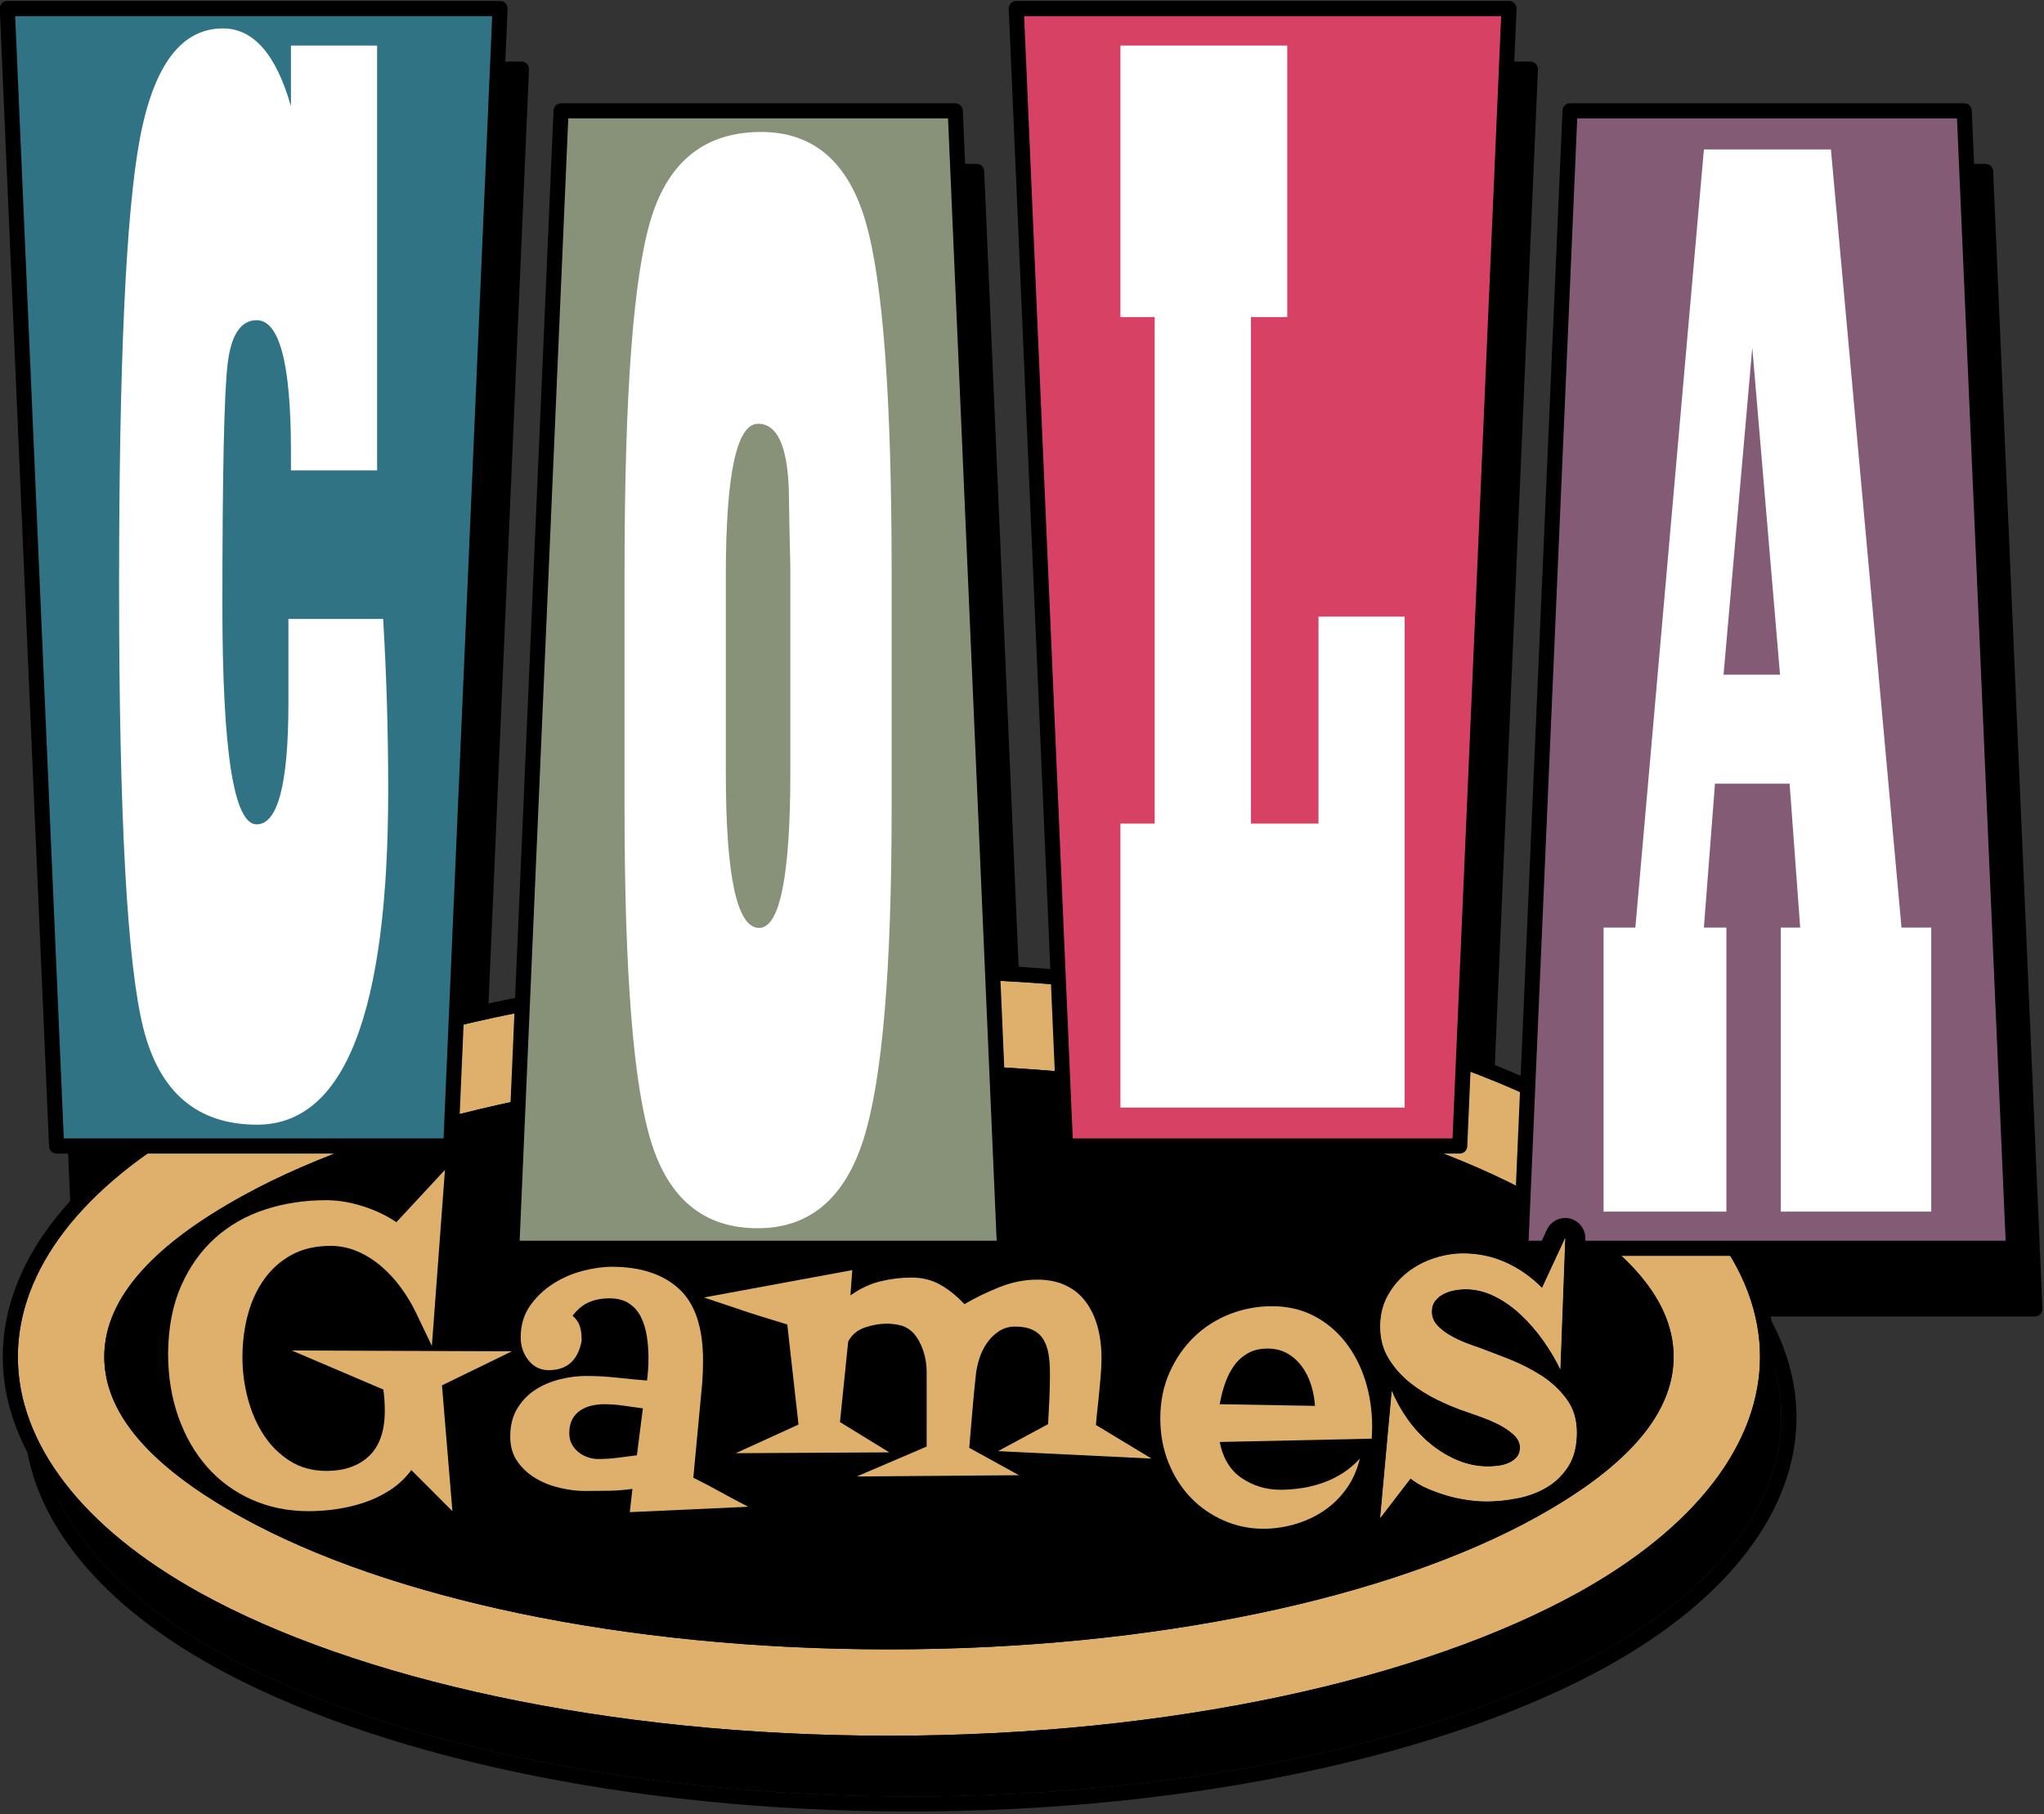 <?xml version="1.0" encoding="UTF-8" standalone="no"?>
<!DOCTYPE svg PUBLIC "-//W3C//DTD SVG 1.1//EN" "http://www.w3.org/Graphics/SVG/1.1/DTD/svg11.dtd">
<svg width="100%" height="100%" viewBox="0 0 1691 1501" version="1.1" xmlns="http://www.w3.org/2000/svg" xmlns:xlink="http://www.w3.org/1999/xlink" xml:space="preserve" xmlns:serif="http://www.serif.com/" style="fill-rule:evenodd;clip-rule:evenodd;stroke-linecap:round;stroke-linejoin:round;stroke-miterlimit:1.5;">
    <rect x="0" y="0" width="1691" height="1501" fill="#333333" stroke="none"/>
    <g transform="matrix(1,0,0,1,-1554.62,-68.75)">
        <g transform="matrix(0.952,0,0,0.952,1248.15,-67.874)">
            <g>
                <g transform="matrix(1,0,0,1,18.596,52.688)">
                    <g transform="matrix(0.735,0,0,1.198,187.335,-586.355)">
                        <ellipse cx="1234.13" cy="1593.58" rx="978.814" ry="243.579"/>
                    </g>
                    <g transform="matrix(0.735,0,0,1.198,187.335,-586.355)">
                        <path d="M1234.13,1318.66C899.738,1318.66 603.35,1359.96 419.537,1422.34C280.469,1469.54 204.224,1530.62 204.224,1593.58C204.224,1656.54 280.469,1717.62 419.537,1764.81C603.35,1827.2 899.738,1868.49 1234.13,1868.49C1568.52,1868.49 1864.9,1827.2 2048.72,1764.81C2187.78,1717.62 2264.03,1656.54 2264.03,1593.58C2264.03,1530.62 2187.78,1469.54 2048.72,1422.34C1864.9,1359.96 1568.52,1318.66 1234.13,1318.66ZM1234.13,1381.34C1548.01,1381.34 1826.71,1418.62 1999.25,1477.18C2097.82,1510.64 2161.85,1548.95 2161.85,1593.58C2161.85,1638.2 2097.82,1676.52 1999.25,1709.98C1826.71,1768.53 1548.01,1805.82 1234.13,1805.82C920.248,1805.82 641.544,1768.53 469.006,1709.98C370.43,1676.52 306.402,1638.2 306.402,1593.58C306.402,1548.95 370.43,1510.64 469.006,1477.18C641.544,1418.62 920.248,1381.34 1234.13,1381.34Z"/>
                        <path d="M1234.13,1307.71C896.154,1307.71 596.676,1349.71 410.893,1412.76C264.724,1462.37 186.37,1527.41 186.37,1593.58C186.37,1659.75 264.724,1724.79 410.893,1774.4C596.676,1837.45 896.154,1879.45 1234.13,1879.45C1572.1,1879.45 1871.58,1837.45 2057.36,1774.4C2203.53,1724.79 2281.88,1659.75 2281.88,1593.58C2281.88,1527.41 2203.53,1462.37 2057.36,1412.76C1871.58,1349.71 1572.1,1307.71 1234.13,1307.71ZM1234.13,1318.66C899.738,1318.66 603.35,1359.96 419.537,1422.34C280.469,1469.54 204.224,1530.62 204.224,1593.58C204.224,1656.54 280.469,1717.62 419.537,1764.81C603.35,1827.2 899.738,1868.49 1234.13,1868.49C1568.52,1868.49 1864.9,1827.2 2048.72,1764.81C2187.78,1717.62 2264.03,1656.54 2264.03,1593.58C2264.03,1530.62 2187.78,1469.54 2048.72,1422.34C1864.9,1359.96 1568.52,1318.66 1234.13,1318.66ZM1234.13,1381.34C1548.01,1381.34 1826.71,1418.62 1999.25,1477.18C2097.82,1510.64 2161.85,1548.95 2161.85,1593.58C2161.85,1638.2 2097.82,1676.52 1999.25,1709.98C1826.71,1768.53 1548.01,1805.82 1234.13,1805.82C920.248,1805.82 641.544,1768.53 469.006,1709.98C370.43,1676.52 306.402,1638.2 306.402,1593.58C306.402,1548.95 370.43,1510.64 469.006,1477.18C641.544,1418.62 920.248,1381.34 1234.13,1381.34ZM1234.13,1392.29C1544.42,1392.29 1820.03,1428.88 1990.6,1486.77C2037.91,1502.82 2077.04,1519.95 2104.23,1538.51C2129.3,1555.62 2144,1573.83 2144,1593.58C2144,1613.33 2129.3,1631.53 2104.23,1648.65C2077.04,1667.21 2037.91,1684.34 1990.6,1700.39C1820.03,1758.28 1544.42,1794.87 1234.13,1794.87C923.832,1794.87 648.219,1758.28 477.65,1700.39C430.342,1684.34 391.21,1667.21 364.018,1648.65C338.948,1631.53 324.256,1613.33 324.256,1593.58C324.256,1573.83 338.948,1555.62 364.018,1538.51C391.21,1519.95 430.342,1502.82 477.65,1486.77C648.219,1428.88 923.832,1392.29 1234.13,1392.29Z"/>
                    </g>
                    <g transform="matrix(1.285,0,0,2.827,-45.817,-3792.32)">
                        <path d="M750.301,1849.5L770.318,1849.5C785.603,1849.5 793.246,1851.93 793.246,1856.78C793.246,1860.14 790.516,1862.78 785.057,1864.68C779.598,1866.58 772.077,1867.53 762.493,1867.53L739.201,1867.53C728.768,1867.53 721.671,1865.68 717.911,1861.99C708.812,1865.68 700.017,1867.53 691.525,1867.53L670.781,1867.53C657.436,1867.53 646.67,1865.37 638.481,1861.04C630.293,1856.71 626.198,1851.05 626.198,1844.05C626.198,1833.46 634.235,1824 650.309,1815.64C666.383,1807.29 684.55,1803.12 704.809,1803.12C720.337,1803.12 731.68,1805.57 738.837,1810.48C744.903,1806.34 752.849,1804.28 762.675,1804.28C768.013,1804.28 772.471,1805.05 776.05,1806.59C779.629,1808.13 781.418,1810.04 781.418,1812.3C781.418,1813.84 780.447,1815.68 778.506,1817.84L776.505,1820.07L750.301,1849.5ZM684.246,1849.92L688.796,1849.92C698.743,1849.92 705.355,1848.07 708.63,1844.38L721.368,1830.07C723.066,1828.2 723.916,1826.63 723.916,1825.36C723.916,1823.87 722.308,1822.58 719.094,1821.47C715.879,1820.37 712.027,1819.82 707.538,1819.82C698.683,1819.82 690.069,1822.16 681.699,1826.85C673.328,1831.53 669.143,1836.38 669.143,1841.4C669.143,1847.08 674.177,1849.92 684.246,1849.92Z" style="fill-rule:nonzero;"/>
                        <path d="M759.089,1846.81L781.995,1821.08C781.995,1821.08 783.993,1818.85 783.993,1818.85C786.285,1816.31 787.343,1814.12 787.343,1812.3C787.343,1809.26 784.933,1806.71 780.129,1804.64C775.452,1802.62 769.651,1801.58 762.675,1801.58C753.335,1801.58 745.357,1803.1 738.819,1806.18C730.692,1802.38 719.398,1800.42 704.809,1800.42C682.926,1800.42 663.211,1804.85 645.849,1813.87C628.776,1822.74 620.273,1832.81 620.273,1844.05C620.273,1851.78 624.944,1858.01 633.989,1862.79C643.323,1867.73 655.569,1870.22 670.781,1870.22L691.525,1870.22C699.567,1870.22 707.929,1868.86 716.475,1865.99C721.569,1868.78 729.097,1870.22 739.201,1870.22L762.493,1870.22C773.632,1870.22 782.317,1869.02 788.662,1866.81C795.611,1864.39 799.171,1861.06 799.171,1856.78C799.171,1854.06 797.299,1851.9 793.863,1850.27C789.348,1848.12 781.605,1846.81 770.318,1846.81L759.089,1846.81ZM750.301,1849.5L770.318,1849.5C785.603,1849.5 793.246,1851.93 793.246,1856.78C793.246,1860.14 790.516,1862.78 785.057,1864.68C779.598,1866.58 772.077,1867.53 762.493,1867.53L739.201,1867.53C728.768,1867.53 721.671,1865.68 717.911,1861.99C708.812,1865.68 700.017,1867.53 691.525,1867.53L670.781,1867.53C657.436,1867.53 646.67,1865.37 638.481,1861.04C630.293,1856.71 626.198,1851.05 626.198,1844.05C626.198,1833.46 634.235,1824 650.309,1815.64C666.383,1807.29 684.55,1803.12 704.809,1803.12C720.337,1803.12 731.68,1805.57 738.837,1810.48C744.903,1806.34 752.849,1804.28 762.675,1804.28C768.013,1804.28 772.471,1805.05 776.05,1806.59C779.629,1808.13 781.418,1810.04 781.418,1812.3C781.418,1813.84 780.447,1815.68 778.506,1817.84L776.505,1820.07L750.301,1849.5ZM684.246,1849.92L688.796,1849.92C698.743,1849.92 705.355,1848.07 708.63,1844.38L721.368,1830.07C723.066,1828.2 723.916,1826.63 723.916,1825.36C723.916,1823.87 722.308,1822.58 719.094,1821.47C715.879,1820.37 712.027,1819.82 707.538,1819.82C698.683,1819.82 690.069,1822.16 681.699,1826.85C673.328,1831.53 669.143,1836.38 669.143,1841.4C669.143,1847.08 674.177,1849.92 684.246,1849.92ZM684.246,1847.23C681.814,1847.23 679.817,1847.03 678.357,1846.48C675.821,1845.53 675.068,1843.78 675.068,1841.4C675.068,1836.96 678.892,1832.69 686.299,1828.55C693.261,1824.65 700.173,1822.51 707.538,1822.51C710.633,1822.51 713.308,1822.86 715.524,1823.62C717.014,1824.13 717.991,1824.67 717.991,1825.36C717.991,1826.36 717.223,1827.58 715.889,1829.05C715.885,1829.05 715.88,1829.06 715.876,1829.06L703.135,1843.37C700.791,1846.01 695.914,1847.23 688.796,1847.23L684.246,1847.23Z"/>
                        <path d="M1019.07,1849.5L1040.72,1849.5C1056.01,1849.5 1063.65,1851.96 1063.65,1856.86C1063.65,1860.23 1060.95,1862.84 1055.55,1864.72C1050.16,1866.59 1042.66,1867.53 1033.08,1867.53L996.141,1867.53C988.135,1867.53 981.644,1866.57 976.671,1864.64C971.697,1862.71 969.21,1860.17 969.21,1857.03C969.21,1854.88 970.848,1851.96 974.123,1848.26L991.228,1829.33C992.199,1828.23 992.684,1827.21 992.684,1826.27C992.684,1822.69 988.681,1820.89 980.674,1820.89C974.487,1820.89 968.361,1822.16 962.295,1824.7C956.229,1827.23 951.377,1830.6 947.738,1834.79L927.357,1857.61C920.685,1864.99 910.98,1868.69 898.242,1868.69C893.268,1868.69 889.022,1867.94 885.504,1866.45C881.986,1864.97 880.227,1863.2 880.227,1861.16C880.227,1859.56 881.137,1857.69 882.957,1855.54L884.958,1853.31L905.521,1830.24C907.34,1828.2 908.25,1826.6 908.25,1825.44C908.25,1824.23 907.037,1823.17 904.611,1822.26C902.185,1821.35 899.334,1820.89 896.058,1820.89C882.957,1820.89 872.584,1825.19 864.942,1833.79L843.651,1857.53C836.979,1864.97 827.335,1868.69 814.718,1868.69C809.744,1868.69 805.468,1867.96 801.889,1866.5C798.311,1865.04 796.521,1863.26 796.521,1861.16C796.521,1859.51 797.431,1857.63 799.251,1855.54L801.253,1853.31L837.464,1812.79C842.559,1807.11 850.202,1804.28 860.392,1804.28C870.947,1804.28 877.498,1806.54 880.045,1811.06C888.294,1807.86 894.997,1805.74 900.153,1804.69C905.308,1803.64 911.647,1803.12 919.168,1803.12C935.424,1803.12 947.616,1806.34 955.744,1812.79C969.331,1806.34 984.617,1803.12 1001.6,1803.12C1013.25,1803.12 1022.98,1804.65 1030.81,1807.71C1038.63,1810.77 1042.54,1814.53 1042.54,1818.99C1042.54,1821.8 1041.21,1824.7 1038.54,1827.67L1019.07,1849.5Z" style="fill-rule:nonzero;"/>
                        <path d="M1027.86,1846.81L1044.03,1828.69C1047.01,1825.37 1048.47,1822.13 1048.47,1818.99C1048.47,1813.73 1043.9,1809.28 1034.67,1805.66C1025.8,1802.2 1014.8,1800.42 1001.6,1800.42C985.226,1800.42 970.25,1803.12 956.756,1808.6C947.664,1803.15 935.133,1800.42 919.168,1800.42C910.685,1800.42 903.55,1801.05 897.735,1802.23C893.587,1803.07 888.478,1804.55 882.445,1806.69C880.905,1805.54 879.013,1804.59 876.804,1803.83C872.602,1802.38 867.162,1801.58 860.392,1801.58C847.936,1801.58 838.206,1804.83 831.978,1811.78L795.764,1852.29C795.764,1852.29 793.764,1854.52 793.764,1854.52C793.756,1854.53 793.748,1854.54 793.74,1854.55C791.602,1857.01 790.596,1859.22 790.596,1861.16C790.596,1864.04 793.013,1866.49 797.93,1868.5C802.616,1870.41 808.206,1871.38 814.718,1871.38C829.521,1871.38 841.31,1867.27 849.138,1858.54C849.138,1858.54 870.428,1834.81 870.428,1834.81C870.431,1834.81 870.433,1834.81 870.435,1834.8C876.891,1827.54 884.992,1823.59 896.058,1823.59C897.886,1823.59 899.486,1823.83 900.84,1824.34C901.717,1824.66 902.325,1825 902.325,1825.44C902.325,1826.36 901.472,1827.61 900.03,1829.23L879.469,1852.29C879.469,1852.29 877.47,1854.52 877.47,1854.52C877.455,1854.54 877.441,1854.56 877.427,1854.57C875.296,1857.09 874.302,1859.29 874.302,1861.16C874.302,1863.96 876.648,1866.39 881.467,1868.42C886.103,1870.39 891.688,1871.38 898.242,1871.38C913.183,1871.38 925.012,1867.29 932.838,1858.63C932.841,1858.63 932.844,1858.62 932.847,1858.62L953.228,1835.8C953.235,1835.79 953.242,1835.78 953.249,1835.77C956.525,1832 960.846,1828.96 966.307,1826.68C971.081,1824.68 975.804,1823.59 980.674,1823.59C982.789,1823.59 984.466,1823.68 985.524,1824.16C986.552,1824.62 986.759,1825.35 986.759,1826.27C986.759,1826.9 986.387,1827.58 985.741,1828.31C985.735,1828.32 968.642,1847.24 968.642,1847.24C968.637,1847.25 968.632,1847.25 968.628,1847.26C964.981,1851.37 963.285,1854.63 963.285,1857.03C963.285,1861.02 966.503,1864.23 972.824,1866.68C978.793,1869 986.533,1870.22 996.141,1870.22L1033.08,1870.22C1044.22,1870.22 1052.88,1869.04 1059.15,1866.86C1066.04,1864.47 1069.58,1861.15 1069.58,1856.86C1069.58,1854.12 1067.71,1851.95 1064.29,1850.31C1059.77,1848.13 1052.02,1846.81 1040.72,1846.81L1027.86,1846.81ZM1019.07,1849.5L1040.72,1849.5C1056.01,1849.5 1063.65,1851.96 1063.65,1856.86C1063.65,1860.23 1060.95,1862.84 1055.55,1864.72C1050.16,1866.59 1042.66,1867.53 1033.08,1867.53L996.141,1867.53C988.135,1867.53 981.644,1866.57 976.671,1864.64C971.697,1862.71 969.21,1860.17 969.21,1857.03C969.21,1854.88 970.848,1851.96 974.123,1848.26L991.228,1829.33C992.199,1828.23 992.684,1827.21 992.684,1826.27C992.684,1822.69 988.681,1820.89 980.674,1820.89C974.487,1820.89 968.361,1822.16 962.295,1824.7C956.229,1827.23 951.377,1830.6 947.738,1834.79L927.357,1857.61C920.685,1864.99 910.98,1868.69 898.242,1868.69C893.268,1868.69 889.022,1867.94 885.504,1866.45C881.986,1864.97 880.227,1863.2 880.227,1861.16C880.227,1859.56 881.137,1857.69 882.957,1855.54L884.958,1853.31L905.521,1830.24C907.34,1828.2 908.25,1826.6 908.25,1825.44C908.25,1824.23 907.037,1823.17 904.611,1822.26C902.185,1821.35 899.334,1820.89 896.058,1820.89C882.957,1820.89 872.584,1825.19 864.942,1833.79L843.651,1857.53C836.979,1864.97 827.335,1868.69 814.718,1868.69C809.744,1868.69 805.468,1867.96 801.889,1866.5C798.311,1865.04 796.521,1863.26 796.521,1861.16C796.521,1859.51 797.431,1857.63 799.251,1855.54L801.253,1853.31L837.464,1812.79C842.559,1807.11 850.202,1804.28 860.392,1804.28C870.947,1804.28 877.498,1806.54 880.045,1811.06C888.294,1807.86 894.997,1805.74 900.153,1804.69C905.308,1803.64 911.647,1803.12 919.168,1803.12C935.424,1803.12 947.616,1806.34 955.744,1812.79C969.331,1806.34 984.617,1803.12 1001.6,1803.12C1013.25,1803.12 1022.98,1804.65 1030.81,1807.71C1038.63,1810.77 1042.54,1814.53 1042.54,1818.99C1042.54,1821.8 1041.21,1824.7 1038.54,1827.67L1019.07,1849.5Z"/>
                        <path d="M1114.24,1843.3C1114.24,1847.44 1121.09,1849.5 1134.8,1849.5L1188.85,1849.5C1204.13,1849.5 1211.78,1851.96 1211.78,1856.86C1211.78,1860.23 1209.08,1862.84 1203.68,1864.72C1198.28,1866.59 1190.73,1867.53 1181.02,1867.53L1129.53,1867.53C1110.36,1867.53 1095.77,1865.38 1085.76,1861.08C1075.75,1856.78 1070.75,1850.5 1070.75,1842.23C1070.75,1831.59 1078.66,1822.41 1094.5,1814.69C1110.33,1806.98 1129.16,1803.12 1151,1803.12C1166.89,1803.12 1179.66,1805.01 1189.3,1808.78C1198.95,1812.56 1203.77,1817.53 1203.77,1823.71C1203.77,1831.15 1197.1,1836.66 1183.75,1840.24C1176.35,1842.28 1165.31,1843.3 1150.63,1843.3L1114.24,1843.3ZM1122.97,1828.25L1142.99,1828.25C1155.97,1828.25 1162.28,1826.96 1161.91,1824.37C1161.55,1821.45 1157.37,1819.99 1149.36,1819.99C1138.2,1819.99 1129.4,1822.74 1122.97,1828.25Z" style="fill-rule:nonzero;"/>
                        <path d="M1123.59,1846L1150.63,1846C1166.67,1846 1178.7,1844.78 1186.79,1842.55C1202.01,1838.46 1209.69,1832.19 1209.69,1823.71C1209.69,1816.68 1204.14,1811.04 1193.17,1806.74C1182.54,1802.58 1168.52,1800.42 1151,1800.42C1127.5,1800.42 1107.2,1804.55 1090.16,1812.86C1073.27,1821.09 1064.82,1830.88 1064.82,1842.23C1064.82,1851.37 1070.62,1858.28 1081.69,1863.04C1092.65,1867.75 1108.54,1870.22 1129.53,1870.22L1181.02,1870.22C1192.29,1870.22 1201,1869.03 1207.27,1866.86C1214.16,1864.47 1217.7,1861.15 1217.7,1856.86C1217.7,1854.12 1215.83,1851.95 1212.41,1850.31C1207.89,1848.13 1200.14,1846.81 1188.85,1846.81L1134.8,1846.81C1129.92,1846.81 1126.1,1846.6 1123.58,1846L1123.59,1846ZM1114.24,1843.3C1114.24,1847.44 1121.09,1849.5 1134.8,1849.5L1188.85,1849.5C1204.13,1849.5 1211.78,1851.96 1211.78,1856.86C1211.78,1860.23 1209.08,1862.84 1203.68,1864.72C1198.28,1866.59 1190.73,1867.53 1181.02,1867.53L1129.53,1867.53C1110.36,1867.53 1095.77,1865.38 1085.76,1861.08C1075.75,1856.78 1070.75,1850.5 1070.75,1842.23C1070.75,1831.59 1078.66,1822.41 1094.5,1814.69C1110.33,1806.98 1129.16,1803.12 1151,1803.12C1166.89,1803.12 1179.66,1805.01 1189.3,1808.78C1198.95,1812.56 1203.77,1817.53 1203.77,1823.71C1203.77,1831.15 1197.1,1836.66 1183.75,1840.24C1176.35,1842.28 1165.31,1843.3 1150.63,1843.3L1114.24,1843.3ZM1122.97,1828.25L1142.99,1828.25C1155.97,1828.25 1162.28,1826.96 1161.91,1824.37C1161.55,1821.45 1157.37,1819.99 1149.36,1819.99C1138.2,1819.99 1129.4,1822.74 1122.97,1828.25ZM1134.42,1825.56C1138.59,1823.66 1143.53,1822.68 1149.36,1822.68C1152.03,1822.68 1154.07,1822.76 1155.21,1823.35C1155.77,1823.64 1155.94,1824.04 1156,1824.52C1156,1824.53 1156,1824.53 1156,1824.54C1156.01,1824.61 1155.83,1824.63 1155.68,1824.67C1155.14,1824.83 1154.46,1824.94 1153.67,1825.05C1151.03,1825.41 1147.47,1825.56 1142.99,1825.56L1134.42,1825.56L1134.42,1825.56Z"/>
                        <path d="M1279.29,1826.85L1275.83,1830.65C1270.49,1836.11 1262.91,1838.84 1253.08,1838.84C1248.11,1838.84 1243.65,1838.05 1239.71,1836.48C1235.76,1834.91 1233.79,1833.11 1233.79,1831.07C1233.79,1829.14 1235.55,1826.57 1239.07,1823.38L1263.27,1801.05C1269.22,1795.7 1276.62,1793.03 1285.47,1793.03C1290.2,1793.03 1294.27,1793.73 1297.66,1795.14C1301.06,1796.54 1302.76,1798.21 1302.76,1800.14C1302.76,1800.64 1302.39,1801.71 1301.67,1803.37C1301.18,1804.58 1300.94,1805.65 1300.94,1806.59C1300.94,1810.06 1303.79,1813.62 1309.49,1817.26L1319.86,1823.79C1330.42,1830.46 1335.69,1836.91 1335.69,1843.14C1335.69,1850.08 1329.99,1855.88 1318.59,1860.54C1307.19,1865.2 1292.99,1867.53 1276.01,1867.53L1237.98,1867.53C1222.57,1867.53 1214.87,1865.1 1214.87,1860.25C1214.87,1856.89 1217.6,1854.26 1223.06,1852.36C1228.52,1850.45 1236.04,1849.5 1245.62,1849.5L1266.73,1849.5C1283.59,1849.5 1292.02,1846.72 1292.02,1841.15C1292.02,1839.11 1290.45,1836.72 1287.29,1833.96L1279.29,1826.85Z" style="fill-rule:nonzero;"/>
                        <path d="M1279.74,1833.17L1282.04,1835.2C1284.65,1837.49 1286.1,1839.46 1286.1,1841.15C1286.1,1842.61 1285.38,1843.8 1283.61,1844.68C1280.42,1846.26 1274.7,1846.81 1266.73,1846.81L1245.62,1846.81C1234.48,1846.81 1225.8,1848.01 1219.45,1850.22C1212.5,1852.64 1208.94,1855.97 1208.94,1860.25C1208.94,1862.98 1210.83,1865.14 1214.3,1866.78C1218.84,1868.92 1226.63,1870.22 1237.98,1870.22L1276.01,1870.22C1294.59,1870.22 1310.08,1867.64 1322.55,1862.55C1335.27,1857.35 1341.62,1850.88 1341.62,1843.14C1341.62,1836.41 1336.07,1829.42 1324.67,1822.22L1314.31,1815.69C1309.44,1812.58 1306.86,1809.56 1306.86,1806.59C1306.86,1805.8 1307.08,1804.9 1307.48,1803.88C1308.33,1801.96 1308.68,1800.71 1308.68,1800.14C1308.68,1797.45 1306.39,1795.11 1301.65,1793.15C1297.14,1791.28 1291.76,1790.34 1285.47,1790.34C1274.69,1790.34 1265.22,1793.33 1257.98,1799.84C1257.97,1799.84 1257.96,1799.85 1257.96,1799.86L1233.76,1822.18C1229.71,1825.86 1227.87,1828.84 1227.87,1831.07C1227.87,1833.85 1230.41,1836.36 1235.8,1838.51C1240.89,1840.53 1246.66,1841.53 1253.08,1841.53C1264.2,1841.53 1273.28,1838.86 1279.74,1833.17ZM1279.29,1826.85L1275.83,1830.65C1270.49,1836.11 1262.91,1838.84 1253.08,1838.84C1248.11,1838.84 1243.65,1838.05 1239.71,1836.48C1235.76,1834.91 1233.79,1833.11 1233.79,1831.07C1233.79,1829.14 1235.55,1826.57 1239.07,1823.38L1263.27,1801.05C1269.22,1795.7 1276.62,1793.03 1285.47,1793.03C1290.2,1793.03 1294.27,1793.73 1297.66,1795.14C1301.06,1796.54 1302.76,1798.21 1302.76,1800.14C1302.76,1800.64 1302.39,1801.71 1301.67,1803.37C1301.18,1804.58 1300.94,1805.65 1300.94,1806.59C1300.94,1810.06 1303.79,1813.62 1309.49,1817.26L1319.86,1823.79C1330.42,1830.46 1335.69,1836.91 1335.69,1843.14C1335.69,1850.08 1329.99,1855.88 1318.59,1860.54C1307.19,1865.2 1292.99,1867.53 1276.01,1867.53L1237.98,1867.53C1222.57,1867.53 1214.87,1865.1 1214.87,1860.25C1214.87,1856.89 1217.6,1854.26 1223.06,1852.36C1228.52,1850.45 1236.04,1849.5 1245.62,1849.5L1266.73,1849.5C1283.59,1849.5 1292.02,1846.72 1292.02,1841.15C1292.02,1839.11 1290.45,1836.72 1287.29,1833.96L1279.29,1826.85Z"/>
                    </g>
                    <g transform="matrix(1,0,0,1,17.403,-60.61)">
                        <g transform="matrix(-0.54,0,0,-0.542,958.863,1406.98)">
                            <path d="M1200,2205.59L407.02,2205.59L486.318,381.576L1120.7,381.576L1200,2205.59Z" style="stroke:black;stroke-width:24.25px;"/>
                        </g>
                        <g transform="matrix(-0.54,0,0,0.542,1397.26,93.634)">
                            <path d="M1200,2205.59L407.02,2205.59L486.318,381.576L1120.7,381.576L1200,2205.59Z" style="stroke:black;stroke-width:24.25px;"/>
                        </g>
                        <g transform="matrix(-0.54,0,0,-0.542,1835.66,1406.98)">
                            <path d="M1200,2205.59L407.02,2205.59L486.318,381.576L1120.7,381.576L1200,2205.59Z" style="stroke:black;stroke-width:24.25px;"/>
                        </g>
                        <g transform="matrix(-0.54,0,0,0.542,2274.06,93.634)">
                            <path d="M1200,2205.59L407.02,2205.59L486.318,381.576L1120.7,381.576L1200,2205.59Z" style="stroke:black;stroke-width:24.25px;"/>
                        </g>
                    </g>
                </g>
                <g transform="matrix(0.735,0,0,1.198,187.335,-586.355)">
                    <ellipse cx="1234.13" cy="1593.58" rx="978.814" ry="243.579"/>
                </g>
                <g transform="matrix(0.735,0,0,1.198,187.335,-586.355)">
                    <path d="M1234.13,1318.66C899.738,1318.66 603.35,1359.96 419.537,1422.34C280.469,1469.54 204.224,1530.62 204.224,1593.58C204.224,1656.54 280.469,1717.62 419.537,1764.81C603.35,1827.2 899.738,1868.49 1234.13,1868.49C1568.52,1868.49 1864.9,1827.2 2048.72,1764.81C2187.78,1717.62 2264.03,1656.54 2264.03,1593.58C2264.03,1530.62 2187.78,1469.54 2048.72,1422.34C1864.9,1359.96 1568.52,1318.66 1234.13,1318.66ZM1234.13,1381.34C1548.01,1381.34 1826.71,1418.62 1999.25,1477.18C2097.82,1510.64 2161.85,1548.95 2161.85,1593.58C2161.85,1638.2 2097.82,1676.52 1999.25,1709.98C1826.71,1768.53 1548.01,1805.82 1234.13,1805.82C920.248,1805.82 641.544,1768.53 469.006,1709.98C370.43,1676.52 306.402,1638.2 306.402,1593.58C306.402,1548.95 370.43,1510.64 469.006,1477.18C641.544,1418.62 920.248,1381.34 1234.13,1381.34Z" style="fill:rgb(222,176,107);"/>
                    <path d="M1234.13,1307.71C896.154,1307.71 596.676,1349.71 410.893,1412.76C264.724,1462.37 186.37,1527.41 186.37,1593.58C186.37,1659.75 264.724,1724.79 410.893,1774.4C596.676,1837.45 896.154,1879.45 1234.13,1879.45C1572.1,1879.45 1871.58,1837.45 2057.36,1774.4C2203.53,1724.79 2281.88,1659.75 2281.88,1593.58C2281.88,1527.41 2203.53,1462.37 2057.36,1412.76C1871.58,1349.71 1572.1,1307.71 1234.13,1307.71ZM1234.13,1318.66C899.738,1318.66 603.35,1359.96 419.537,1422.34C280.469,1469.54 204.224,1530.62 204.224,1593.58C204.224,1656.54 280.469,1717.62 419.537,1764.81C603.35,1827.2 899.738,1868.49 1234.13,1868.49C1568.52,1868.49 1864.9,1827.2 2048.72,1764.81C2187.78,1717.62 2264.03,1656.54 2264.03,1593.58C2264.03,1530.62 2187.78,1469.54 2048.72,1422.34C1864.9,1359.96 1568.52,1318.66 1234.13,1318.66ZM1234.13,1381.34C1548.01,1381.34 1826.71,1418.62 1999.25,1477.18C2097.82,1510.64 2161.85,1548.95 2161.85,1593.58C2161.85,1638.2 2097.82,1676.52 1999.25,1709.98C1826.71,1768.53 1548.01,1805.82 1234.13,1805.82C920.248,1805.82 641.544,1768.53 469.006,1709.98C370.43,1676.52 306.402,1638.2 306.402,1593.58C306.402,1548.95 370.43,1510.64 469.006,1477.18C641.544,1418.62 920.248,1381.34 1234.13,1381.34ZM1234.13,1392.29C1544.42,1392.29 1820.03,1428.88 1990.6,1486.77C2037.91,1502.82 2077.04,1519.95 2104.23,1538.51C2129.3,1555.62 2144,1573.83 2144,1593.58C2144,1613.33 2129.3,1631.53 2104.23,1648.65C2077.04,1667.21 2037.91,1684.34 1990.6,1700.39C1820.03,1758.28 1544.42,1794.87 1234.13,1794.87C923.832,1794.87 648.219,1758.28 477.65,1700.39C430.342,1684.34 391.21,1667.21 364.018,1648.65C338.948,1631.53 324.256,1613.33 324.256,1593.58C324.256,1573.83 338.948,1555.62 364.018,1538.51C391.21,1519.95 430.342,1502.82 477.65,1486.77C648.219,1428.88 923.832,1392.29 1234.13,1392.29Z"/>
                </g>
                <g transform="matrix(1,0,0,1,17.403,-60.61)">
                    <g transform="matrix(1,0,0,1,0,-150)">
                        <g transform="matrix(-0.54,0,0,-0.542,958.863,1556.98)">
                            <path d="M1200,2205.59L407.02,2205.59L486.318,381.576L1120.7,381.576L1200,2205.59Z" style="fill:rgb(47,115,133);stroke:black;stroke-width:24.25px;"/>
                        </g>
                        <g transform="matrix(1.699,0,0,3.889,-121.841,-6069.53)">
                            <path d="M399.757,1675.49L399.757,1661.93L443.836,1661.93L443.836,1756.87L399.757,1756.87L399.757,1752.52C399.757,1733.05 393.915,1723.31 382.229,1723.31C374.152,1723.31 369.212,1726.53 367.407,1732.96C365.603,1739.39 364.701,1757.45 364.701,1787.12C364.701,1819.7 370.543,1835.98 382.229,1835.98C393.055,1835.98 398.469,1826.94 398.469,1808.86L398.469,1790.08L446.93,1790.08C448.648,1802.71 449.507,1815.47 449.507,1828.33C449.507,1878.18 427.167,1903.1 382.487,1903.1C352.07,1903.1 332.694,1895.97 324.359,1881.71C316.025,1867.46 311.857,1834.48 311.857,1782.78C311.857,1732.7 315.38,1699.4 322.426,1682.88C329.472,1666.36 343.649,1658.1 364.958,1658.1C380.596,1658.1 392.196,1663.9 399.757,1675.49Z" style="fill:white;fill-rule:nonzero;"/>
                        </g>
                    </g>
                    <g transform="matrix(1,0,0,1,10.221,-60)">
                        <g transform="matrix(-0.54,0,0,0.542,1387.04,153.634)">
                            <path d="M1200,2205.59L407.02,2205.59L486.318,381.576L1120.7,381.576L1200,2205.59Z" style="fill:rgb(135,146,120);stroke:black;stroke-width:24.25px;"/>
                        </g>
                        <g transform="matrix(1.699,0,0,3.889,41.786,-6069.53)">
                            <path d="M468.067,1809.21L468.067,1756.35C468.067,1716.47 472.621,1690.13 481.729,1677.32C490.837,1664.51 509.568,1658.1 537.923,1658.1C564.559,1658.1 582.345,1664.74 591.281,1678.01C600.218,1691.29 604.686,1717.51 604.686,1756.69L604.686,1809.21C604.686,1845.37 599.874,1870.06 590.25,1883.28C580.627,1896.49 562.583,1903.1 536.118,1903.1C509.138,1903.1 491.051,1896.76 481.858,1884.06C472.664,1871.37 468.067,1846.42 468.067,1809.21ZM519.879,1757.22L519.879,1801.38C519.879,1824.45 525.55,1835.98 536.892,1835.98C547.546,1835.98 552.874,1824.33 552.874,1801.03L552.874,1755.65L552.358,1745.39L552.1,1738.26C551.413,1728.29 546.171,1723.31 536.376,1723.31C525.378,1723.31 519.879,1734.61 519.879,1757.22Z" style="fill:white;fill-rule:nonzero;"/>
                        </g>
                    </g>
                    <g transform="matrix(1,0,0,1,20.442,-150)">
                        <g transform="matrix(-0.54,0,0,-0.542,1815.22,1556.98)">
                            <path d="M1200,2205.59L407.02,2205.59L486.318,381.576L1120.7,381.576L1200,2205.59Z" style="fill:rgb(215,66,100);stroke:black;stroke-width:24.25px;"/>
                        </g>
                        <g transform="matrix(1.699,0,0,3.889,192.274,-6069.53)">
                            <path d="M772.495,1789.56L772.495,1899.28L627.112,1899.28L627.112,1835.81L644.64,1835.81L644.64,1722.61L627.112,1722.61L627.112,1661.93L712.434,1661.93L712.434,1722.61L693.874,1722.61L693.874,1835.81L728.416,1835.81L728.416,1789.56L772.495,1789.56Z" style="fill:white;fill-rule:nonzero;"/>
                        </g>
                    </g>
                    <g transform="matrix(1,0,0,1,0,-60)">
                        <g transform="matrix(-0.54,0,0,0.542,2274.06,153.634)">
                            <path d="M1200,2205.59L407.02,2205.59L486.318,381.576L1120.7,381.576L1200,2205.59Z" style="fill:rgb(131,91,117);stroke:black;stroke-width:24.25px;"/>
                        </g>
                        <g transform="matrix(1.05,0,0,1.05,-161.533,-1551.5)">
                            <path d="M1872.67,2732.07L1771.04,2732.07L1771.04,2496.97L1797.33,2496.97L1854.06,1852.86L1959.19,1852.86L2017.6,2496.97L2042.21,2496.97L2042.21,2732.07L1917.69,2732.07L1917.69,2496.97L1933.75,2496.97L1924.99,2377.81L1863.24,2377.81L1854.06,2496.97L1872.67,2496.97L1872.67,2732.07ZM1917.06,2287.63L1894.11,2017.11L1870.33,2287.63L1917.06,2287.63Z" style="fill:white;fill-rule:nonzero;"/>
                        </g>
                    </g>
                </g>
                <g transform="matrix(0.865,0,0,1.196,37.753,-1497.17)">
                    <g transform="matrix(1,0,0,1,2.481,0)">
                        <path d="M840.248,2353.82L770.055,2378.56L780.565,2469.98L739.275,2440.11C733.269,2445.95 726.199,2450.77 718.066,2454.6C709.934,2458.42 701.3,2461.43 692.166,2463.65C683.032,2465.86 673.711,2467.47 664.201,2468.47C654.692,2469.48 645.433,2469.98 636.424,2469.98C615.404,2469.98 596.197,2467.17 578.805,2461.53C561.413,2455.9 546.524,2448.01 534.137,2437.85C521.75,2427.69 512.115,2415.57 505.233,2401.49C498.352,2387.41 494.911,2372.02 494.911,2355.32C495.161,2336.42 499.54,2320.02 508.049,2306.14C516.557,2292.26 527.943,2280.7 542.207,2271.44C556.471,2262.19 573.175,2255.3 592.319,2250.77C611.462,2246.25 631.92,2243.99 653.691,2243.99C665.453,2243.99 677.715,2245.44 690.477,2248.36C703.24,2251.28 714.501,2255.15 724.26,2259.98L773.058,2221.96L759.92,2349.89L744.154,2326.06C739.9,2319.62 734.77,2313.43 728.764,2307.5C722.759,2301.57 716.065,2296.34 708.682,2291.81C701.3,2287.28 693.355,2283.71 684.847,2281.1C676.338,2278.48 667.455,2277.18 658.195,2277.18C643.181,2277.18 630.168,2279.34 619.157,2283.66C608.147,2287.99 598.95,2293.87 591.568,2301.31C584.186,2308.76 578.68,2317.36 575.052,2327.11C571.423,2336.87 569.609,2347.28 569.609,2358.34C569.609,2368.4 571.423,2378.36 575.052,2388.21C578.68,2398.07 583.998,2406.87 591.005,2414.62C598.012,2422.36 606.77,2428.64 617.28,2433.47C627.791,2438.3 640.053,2440.72 654.066,2440.72C672.084,2440.72 686.348,2437.09 696.858,2429.85C707.369,2422.61 712.624,2411.65 712.624,2396.96C712.624,2394.35 712.499,2391.73 712.248,2389.12C711.998,2386.5 711.623,2383.99 711.122,2381.58L619.157,2353.21L840.248,2353.82Z" style="fill:rgb(222,176,107);fill-rule:nonzero;"/>
                    </g>
                    <g transform="matrix(1,0,0,1,8.685,6.144)">
                        <path d="M1071.55,2460.63L952.558,2464.55L955.186,2447.66C947.178,2448.46 939.17,2448.91 931.162,2449.01C923.154,2449.11 915.147,2449.16 907.139,2449.16C899.882,2449.16 891.874,2448.46 883.115,2447.05C874.357,2445.64 866.224,2443.38 858.716,2440.26C851.209,2437.14 844.953,2433.07 839.948,2428.04C834.943,2423.01 832.441,2416.88 832.441,2409.64C832.441,2401.59 834.818,2394.75 839.573,2389.12C844.327,2383.49 850.396,2378.96 857.778,2375.54C865.16,2372.12 873.356,2369.61 882.365,2368C891.373,2366.39 900.132,2365.58 908.64,2365.58C919.151,2365.58 929.411,2365.99 939.42,2366.79C949.43,2367.6 959.565,2368.3 969.825,2368.9C970.326,2366.29 970.701,2363.62 970.951,2360.91C971.201,2358.19 971.327,2355.43 971.327,2352.61C971.327,2347.18 970.763,2341.85 969.637,2336.62C968.511,2331.39 966.509,2326.71 963.631,2322.59C960.754,2318.46 956.75,2315.19 951.62,2312.78C946.49,2310.37 939.921,2309.16 931.913,2309.16C924.406,2309.16 917.586,2310.11 911.455,2312.03C905.325,2313.94 899.882,2317.2 895.127,2321.83C898.63,2324.05 901.008,2326.51 902.259,2329.22C903.51,2331.94 904.136,2335.01 904.136,2338.43L904.136,2340.24C900.382,2354.32 889.371,2361.36 871.104,2361.36C862.845,2361.36 856.089,2358.99 850.834,2354.27C845.579,2349.54 842.951,2343.96 842.951,2337.52C842.951,2328.67 846.079,2321.03 852.335,2314.59C858.591,2308.15 866.286,2302.82 875.42,2298.6C884.554,2294.37 894.439,2291.26 905.074,2289.24C915.71,2287.23 925.532,2286.23 934.541,2286.23C963.319,2286.23 985.778,2291.56 1001.92,2302.22C1018.06,2312.88 1026.13,2330.28 1026.13,2354.42C1026.13,2357.03 1026.07,2359.65 1025.94,2362.26C1025.82,2364.88 1025.63,2367.49 1025.38,2370.11L1016.37,2439.51C1025.88,2442.93 1035.14,2446.45 1044.15,2450.07C1053.16,2453.69 1062.29,2457.21 1071.55,2460.63ZM965.696,2389.12C959.19,2388.51 952.683,2387.86 946.177,2387.16C939.671,2386.45 933.164,2386.1 926.658,2386.1C922.404,2386.1 918.212,2386.45 914.083,2387.16C909.954,2387.86 906.2,2389.02 902.822,2390.63C899.444,2392.24 896.754,2394.4 894.752,2397.11C892.75,2399.83 891.749,2403.2 891.749,2407.22C891.749,2410.24 892.625,2412.91 894.376,2415.22C896.128,2417.53 898.443,2419.49 901.321,2421.1C904.198,2422.71 907.326,2423.92 910.705,2424.72C914.083,2425.53 917.399,2425.93 920.652,2425.93C927.158,2425.93 933.727,2425.63 940.359,2425.03C946.99,2424.42 953.434,2423.82 959.69,2423.21L965.696,2389.12Z" style="fill:rgb(222,176,107);fill-rule:nonzero;"/>
                    </g>
                    <g transform="matrix(1,0,0,1,9.925,6.144)">
                        <path d="M1475.52,2425.63L1321.24,2420.2L1371.54,2400.58C1372.04,2394.35 1372.48,2388.16 1372.86,2382.03C1373.23,2375.89 1373.42,2369.71 1373.42,2363.47C1373.42,2358.24 1372.92,2353.56 1371.92,2349.44C1370.92,2345.32 1369.16,2341.8 1366.66,2338.88C1364.16,2335.96 1360.59,2333.7 1355.96,2332.09C1351.34,2330.48 1345.52,2329.68 1338.51,2329.68C1332.5,2329.68 1327.12,2330.78 1322.37,2333C1317.62,2335.21 1313.55,2338.08 1310.17,2341.6C1306.79,2345.12 1304.16,2349.04 1302.29,2353.36C1300.41,2357.69 1299.22,2362.06 1298.72,2366.49C1297.47,2374.94 1296.34,2383.49 1295.34,2392.14C1294.34,2400.78 1293.34,2409.33 1292.34,2417.78L1342.26,2437.7L1179.36,2438.6L1249.55,2416.88L1249.55,2362.57C1249.55,2357.34 1248.42,2352.26 1246.17,2347.33C1243.92,2342.4 1240.66,2338.12 1236.41,2334.51C1232.66,2331.69 1228.46,2329.83 1223.84,2328.92C1219.21,2328.02 1214.39,2327.57 1209.38,2327.57C1202.63,2327.57 1195.43,2328.47 1187.8,2330.28C1180.17,2332.09 1174.48,2335.51 1170.72,2340.54L1162.46,2399.08L1212.01,2421.1L1057.74,2421.71L1120.8,2400.89L1109.54,2328.17C1102.28,2326.56 1093.9,2324.7 1084.39,2322.59C1074.88,2320.47 1065.74,2318.31 1056.99,2316.1C1046.97,2313.68 1036.59,2311.17 1025.83,2308.56L1174.85,2288.64L1172.97,2307.05C1182.73,2302.02 1192.81,2298.6 1203.19,2296.79C1213.58,2294.98 1224.02,2294.07 1234.53,2294.07C1245.29,2294.07 1254.93,2295.83 1263.44,2299.35C1271.94,2302.87 1279.95,2307.55 1287.46,2313.38C1298.47,2308.76 1310.23,2304.63 1322.75,2301.01C1335.26,2297.39 1347.89,2295.58 1360.66,2295.58C1371.67,2295.58 1381.24,2296.99 1389.37,2299.8C1397.51,2302.62 1404.2,2306.59 1409.45,2311.72C1414.71,2316.85 1418.65,2322.89 1421.28,2329.83C1423.91,2336.77 1425.22,2344.46 1425.22,2352.91C1425.22,2356.73 1424.91,2361.31 1424.28,2366.64C1423.66,2371.97 1422.97,2377.25 1422.22,2382.48C1421.22,2388.51 1420.34,2394.75 1419.59,2401.19L1475.52,2425.63Z" style="fill:rgb(222,176,107);fill-rule:nonzero;"/>
                    </g>
                    <g transform="matrix(1,0,0,1,0,6.144)">
                        <path d="M1912.6,2406.62C1912.6,2416.68 1909.72,2424.92 1903.96,2431.36C1898.21,2437.8 1890.95,2442.88 1882.19,2446.6C1873.43,2450.32 1863.67,2452.93 1852.91,2454.44C1842.15,2455.95 1831.77,2456.71 1821.76,2456.71C1816,2456.71 1809.68,2456.36 1802.8,2455.65C1795.92,2454.95 1789.1,2453.89 1782.34,2452.48C1775.59,2451.07 1769.02,2449.36 1762.64,2447.35C1756.26,2445.34 1750.56,2442.93 1745.56,2440.11L1715.15,2468.78L1726.79,2376.45C1731.04,2383.89 1736.49,2390.93 1743.12,2397.57C1749.75,2404.2 1757.32,2410.04 1765.83,2415.07C1774.34,2420.1 1783.47,2424.07 1793.23,2426.99C1802.99,2429.9 1813.12,2431.36 1823.63,2431.36C1826.39,2431.36 1829.58,2431.21 1833.21,2430.91C1836.84,2430.61 1840.34,2429.95 1843.72,2428.95C1847.1,2427.94 1849.91,2426.53 1852.16,2424.72C1854.41,2422.91 1855.54,2420.5 1855.54,2417.48C1855.54,2414.06 1853.29,2410.89 1848.78,2407.98C1844.28,2405.06 1839.03,2402.55 1833.02,2400.43C1827.01,2398.32 1821.01,2396.51 1815,2395C1809,2393.49 1804.49,2392.34 1801.49,2391.53C1792.98,2389.52 1783.66,2386.76 1773.52,2383.24C1763.39,2379.71 1754,2375.49 1745.37,2370.56C1736.74,2365.63 1729.54,2359.8 1723.79,2353.06C1718.03,2346.32 1715.15,2338.53 1715.15,2329.68C1715.15,2321.23 1717.72,2313.68 1722.85,2307.05C1727.98,2300.41 1734.55,2294.83 1742.56,2290.3C1750.56,2285.78 1759.51,2282.36 1769.39,2280.04C1779.28,2277.73 1788.98,2276.57 1798.49,2276.57C1813.5,2276.57 1827.7,2278.73 1841.09,2283.06C1854.48,2287.38 1866.68,2293.57 1877.69,2301.62L1900.96,2265.41L1896.08,2360.76C1891.58,2353.92 1885.94,2347.03 1879.19,2340.09C1872.43,2333.15 1864.92,2326.86 1856.67,2321.23C1848.41,2315.6 1839.53,2311.07 1830.02,2307.65C1820.51,2304.23 1810.62,2302.52 1800.36,2302.52C1797.36,2302.52 1793.92,2302.77 1790.04,2303.28C1786.16,2303.78 1782.53,2304.63 1779.15,2305.84C1775.78,2307.05 1772.9,2308.71 1770.52,2310.82C1768.14,2312.93 1766.95,2315.6 1766.95,2318.81C1766.95,2322.64 1768.77,2325.95 1772.4,2328.77C1776.03,2331.59 1780.4,2334.05 1785.54,2336.16C1790.66,2338.28 1795.92,2340.09 1801.3,2341.6C1806.68,2343.1 1811.12,2344.26 1814.63,2345.07C1823.63,2347.48 1833.77,2350.3 1845.03,2353.51C1856.29,2356.73 1866.93,2360.66 1876.94,2365.28C1886.95,2369.91 1895.39,2375.59 1902.27,2382.33C1909.16,2389.07 1912.6,2397.16 1912.6,2406.62Z" style="fill:rgb(222,176,107);fill-rule:nonzero;"/>
                        <path d="M1711.97,2366.5C1709,2368.8 1707.07,2371.8 1706.65,2375.12L1695.02,2467.45C1694.2,2473.93 1699.4,2480.03 1707.79,2482.4C1716.17,2484.77 1725.72,2482.85 1731.2,2477.68L1750.55,2459.43C1751.86,2459.89 1753.2,2460.34 1754.56,2460.76C1761.74,2463.03 1769.14,2464.95 1776.75,2466.54C1784.42,2468.14 1792.16,2469.34 1799.97,2470.14C1799.97,2470.14 1799.97,2470.14 1799.97,2470.14C1807.88,2470.95 1815.14,2471.34 1821.76,2471.34C1833,2471.34 1844.67,2470.5 1856.76,2468.81C1869.88,2466.97 1881.76,2463.75 1892.43,2459.21C1903.89,2454.35 1913.41,2447.73 1920.94,2439.31C1928.57,2430.78 1932.82,2419.94 1932.82,2406.62C1932.82,2393.76 1927.9,2382.8 1918.54,2373.64C1916.8,2371.93 1914.98,2370.28 1913.07,2368.69C1914.99,2366.54 1916.15,2364 1916.29,2361.3L1921.17,2265.95C1921.52,2258.99 1915.05,2252.81 1905.69,2251.18C1896.33,2249.55 1886.68,2252.92 1882.62,2259.24L1870.42,2278.23C1863.69,2274.91 1856.66,2272.07 1849.33,2269.7C1833.35,2264.54 1816.41,2261.94 1798.49,2261.94C1786.94,2261.94 1775.17,2263.32 1763.17,2266.12C1750.99,2268.97 1739.97,2273.2 1730.11,2278.77C1719.99,2284.49 1711.68,2291.53 1705.2,2299.91C1698.44,2308.65 1694.93,2318.55 1694.93,2329.68C1694.93,2341.45 1698.93,2351.79 1706.58,2360.75C1708.28,2362.73 1710.07,2364.65 1711.97,2366.5ZM1912.6,2406.62C1912.6,2416.68 1909.72,2424.92 1903.96,2431.36C1898.21,2437.8 1890.95,2442.88 1882.19,2446.6C1873.43,2450.32 1863.67,2452.93 1852.91,2454.44C1842.15,2455.95 1831.77,2456.71 1821.76,2456.71C1816,2456.71 1809.68,2456.36 1802.8,2455.65C1795.92,2454.95 1789.1,2453.89 1782.34,2452.48C1775.59,2451.07 1769.02,2449.36 1762.64,2447.35C1756.26,2445.34 1750.56,2442.93 1745.56,2440.11L1715.15,2468.78L1726.79,2376.45C1731.04,2383.89 1736.49,2390.93 1743.12,2397.57C1749.75,2404.2 1757.32,2410.04 1765.83,2415.07C1774.34,2420.1 1783.47,2424.07 1793.23,2426.99C1802.99,2429.9 1813.12,2431.36 1823.63,2431.36C1826.39,2431.36 1829.58,2431.21 1833.21,2430.91C1836.84,2430.61 1840.34,2429.95 1843.72,2428.95C1847.1,2427.94 1849.91,2426.53 1852.16,2424.72C1854.41,2422.91 1855.54,2420.5 1855.54,2417.48C1855.54,2414.06 1853.29,2410.89 1848.78,2407.98C1844.28,2405.06 1839.03,2402.55 1833.02,2400.43C1827.01,2398.32 1821.01,2396.51 1815,2395C1809,2393.49 1804.49,2392.34 1801.49,2391.53C1792.98,2389.52 1783.66,2386.76 1773.52,2383.24C1763.39,2379.71 1754,2375.49 1745.37,2370.56C1736.74,2365.63 1729.54,2359.8 1723.79,2353.06C1718.03,2346.32 1715.15,2338.53 1715.15,2329.68C1715.15,2321.23 1717.72,2313.68 1722.85,2307.05C1727.98,2300.41 1734.55,2294.83 1742.56,2290.3C1750.56,2285.78 1759.51,2282.36 1769.39,2280.04C1779.28,2277.73 1788.98,2276.57 1798.49,2276.57C1813.5,2276.57 1827.7,2278.73 1841.09,2283.06C1854.48,2287.38 1866.68,2293.57 1877.69,2301.62L1900.96,2265.41L1896.08,2360.76C1891.58,2353.92 1885.94,2347.03 1879.19,2340.09C1872.43,2333.15 1864.92,2326.86 1856.67,2321.23C1848.41,2315.6 1839.53,2311.07 1830.02,2307.65C1820.51,2304.23 1810.62,2302.52 1800.36,2302.52C1797.36,2302.52 1793.92,2302.77 1790.04,2303.28C1786.16,2303.78 1782.53,2304.63 1779.15,2305.84C1775.78,2307.05 1772.9,2308.71 1770.52,2310.82C1768.14,2312.93 1766.95,2315.6 1766.95,2318.81C1766.95,2322.64 1768.77,2325.95 1772.4,2328.77C1776.03,2331.59 1780.4,2334.05 1785.54,2336.16C1790.66,2338.28 1795.92,2340.09 1801.3,2341.6C1806.68,2343.1 1811.12,2344.26 1814.63,2345.07C1823.63,2347.48 1833.77,2350.3 1845.03,2353.51C1856.29,2356.73 1866.93,2360.66 1876.94,2365.28C1886.95,2369.91 1895.39,2375.59 1902.27,2382.33C1909.16,2389.07 1912.6,2397.16 1912.6,2406.62ZM1770.42,2398.33C1773.03,2400.25 1775.76,2402.05 1778.62,2403.74C1785.56,2407.84 1793,2411.09 1800.95,2413.47C1808.23,2415.64 1815.79,2416.73 1823.63,2416.73C1825.71,2416.73 1828.12,2416.61 1830.86,2416.38C1828.8,2415.36 1826.57,2414.43 1824.18,2413.59C1818.91,2411.74 1813.64,2410.15 1808.37,2408.82C1802.43,2407.33 1797.91,2406.17 1794.84,2405.35C1787.29,2403.55 1779.15,2401.22 1770.42,2398.33ZM1853.88,2340.33C1850.38,2337.34 1846.68,2334.53 1842.8,2331.87C1836.04,2327.27 1828.79,2323.55 1821.02,2320.75C1814.39,2318.37 1807.51,2317.15 1800.36,2317.15C1798.39,2317.15 1796.15,2317.35 1793.61,2317.68C1793.61,2317.68 1793.61,2317.68 1793.61,2317.68C1791.65,2317.93 1789.81,2318.35 1788.11,2318.96L1787.65,2319.14C1789.86,2320.78 1792.5,2322.2 1795.54,2323.45C1799.79,2325.2 1804.15,2326.7 1808.61,2327.95C1813.51,2329.33 1817.55,2330.39 1820.74,2331.12C1821.05,2331.19 1821.35,2331.27 1821.65,2331.35C1830.78,2333.79 1841.05,2336.65 1852.46,2339.91L1853.88,2340.33Z"/>
                    </g>
                    <g transform="matrix(1,0,0,1,0,6.144)">
                        <path d="M1912.6,2406.62C1912.6,2416.68 1909.72,2424.92 1903.96,2431.36C1898.21,2437.8 1890.95,2442.88 1882.19,2446.6C1873.43,2450.32 1863.67,2452.93 1852.91,2454.44C1842.15,2455.95 1831.77,2456.71 1821.76,2456.71C1816,2456.71 1809.68,2456.36 1802.8,2455.65C1795.92,2454.95 1789.1,2453.89 1782.34,2452.48C1775.59,2451.07 1769.02,2449.36 1762.64,2447.35C1756.26,2445.34 1750.56,2442.93 1745.56,2440.11L1715.15,2468.78L1726.79,2376.45C1731.04,2383.89 1736.49,2390.93 1743.12,2397.57C1749.75,2404.2 1757.32,2410.04 1765.83,2415.07C1774.34,2420.1 1783.47,2424.07 1793.23,2426.99C1802.99,2429.9 1813.12,2431.36 1823.63,2431.36C1826.39,2431.36 1829.58,2431.21 1833.21,2430.91C1836.84,2430.61 1840.34,2429.95 1843.72,2428.95C1847.1,2427.94 1849.91,2426.53 1852.16,2424.72C1854.41,2422.91 1855.54,2420.5 1855.54,2417.48C1855.54,2414.06 1853.29,2410.89 1848.78,2407.98C1844.28,2405.06 1839.03,2402.55 1833.02,2400.43C1827.01,2398.32 1821.01,2396.51 1815,2395C1809,2393.49 1804.49,2392.34 1801.49,2391.53C1792.98,2389.52 1783.66,2386.76 1773.52,2383.24C1763.39,2379.71 1754,2375.49 1745.37,2370.56C1736.74,2365.63 1729.54,2359.8 1723.79,2353.06C1718.03,2346.32 1715.15,2338.53 1715.15,2329.68C1715.15,2321.23 1717.72,2313.68 1722.85,2307.05C1727.98,2300.41 1734.55,2294.83 1742.56,2290.3C1750.56,2285.78 1759.51,2282.36 1769.39,2280.04C1779.28,2277.73 1788.98,2276.57 1798.49,2276.57C1813.5,2276.57 1827.7,2278.73 1841.09,2283.06C1854.48,2287.38 1866.68,2293.57 1877.69,2301.62L1900.96,2265.41L1896.08,2360.76C1891.58,2353.92 1885.94,2347.03 1879.19,2340.09C1872.43,2333.15 1864.92,2326.86 1856.67,2321.23C1848.41,2315.6 1839.53,2311.07 1830.02,2307.65C1820.51,2304.23 1810.62,2302.52 1800.36,2302.52C1797.36,2302.52 1793.92,2302.77 1790.04,2303.28C1786.16,2303.78 1782.53,2304.63 1779.15,2305.84C1775.78,2307.05 1772.9,2308.71 1770.52,2310.82C1768.14,2312.93 1766.95,2315.6 1766.95,2318.81C1766.95,2322.64 1768.77,2325.95 1772.4,2328.77C1776.03,2331.59 1780.4,2334.05 1785.54,2336.16C1790.66,2338.28 1795.92,2340.09 1801.3,2341.6C1806.68,2343.1 1811.12,2344.26 1814.63,2345.07C1823.63,2347.48 1833.77,2350.3 1845.03,2353.51C1856.29,2356.73 1866.93,2360.66 1876.94,2365.28C1886.95,2369.91 1895.39,2375.59 1902.27,2382.33C1909.16,2389.07 1912.6,2397.16 1912.6,2406.62Z" style="fill:rgb(222,176,107);fill-rule:nonzero;"/>
                    </g>
                    <g transform="matrix(1,0,0,1,18.61,6.144)">
                        <path d="M1688.43,2402.7C1688.43,2404.1 1688.37,2405.51 1688.24,2406.92C1688.12,2408.33 1688.05,2409.74 1688.05,2411.14L1535.28,2413.56C1538.53,2425.43 1545.91,2434.18 1557.42,2439.81C1568.94,2445.44 1581.95,2448.26 1596.46,2448.26C1603.47,2448.26 1610.6,2447.86 1617.86,2447.05C1625.12,2446.25 1632.25,2444.94 1639.25,2443.13C1646.26,2441.32 1652.89,2438.95 1659.15,2436.04C1665.4,2433.12 1671.04,2429.65 1676.04,2425.63C1673.29,2434.08 1668.66,2441.52 1662.15,2447.96C1655.64,2454.39 1647.95,2459.72 1639.07,2463.95C1630.18,2468.17 1620.55,2471.34 1610.16,2473.45C1599.78,2475.57 1589.46,2476.62 1579.2,2476.62C1565.18,2476.62 1551.86,2474.61 1539.22,2470.59C1526.58,2466.56 1515.57,2461.03 1506.19,2453.99C1496.8,2446.95 1489.36,2438.5 1483.85,2428.64C1478.35,2418.79 1475.59,2408.03 1475.59,2396.36C1475.59,2384.09 1478.72,2372.93 1484.98,2362.87C1491.24,2352.81 1499.49,2344.21 1509.75,2337.07C1520.01,2329.93 1531.9,2324.45 1545.41,2320.62C1558.93,2316.8 1573.07,2314.89 1587.83,2314.89C1603.34,2314.89 1617.3,2317.2 1629.68,2321.83C1642.07,2326.46 1652.64,2332.8 1661.4,2340.84C1670.16,2348.89 1676.85,2358.19 1681.48,2368.75C1686.11,2379.31 1688.43,2390.63 1688.43,2402.7ZM1631,2387.31C1630.5,2381.88 1629.12,2376.65 1626.87,2371.62C1624.62,2366.59 1621.49,2362.16 1617.48,2358.34C1613.48,2354.52 1608.66,2351.45 1603.03,2349.14C1597.4,2346.83 1590.83,2345.67 1583.33,2345.67C1575.82,2345.67 1569.31,2346.78 1563.81,2348.99C1558.3,2351.2 1553.67,2354.17 1549.92,2357.89C1546.16,2361.61 1543.1,2365.93 1540.72,2370.86C1538.34,2375.79 1536.53,2380.87 1535.28,2386.1L1631,2387.31Z" style="fill:rgb(222,176,107);fill-rule:nonzero;"/>
                    </g>
                </g>
            </g>
        </g>
    </g>
</svg>

